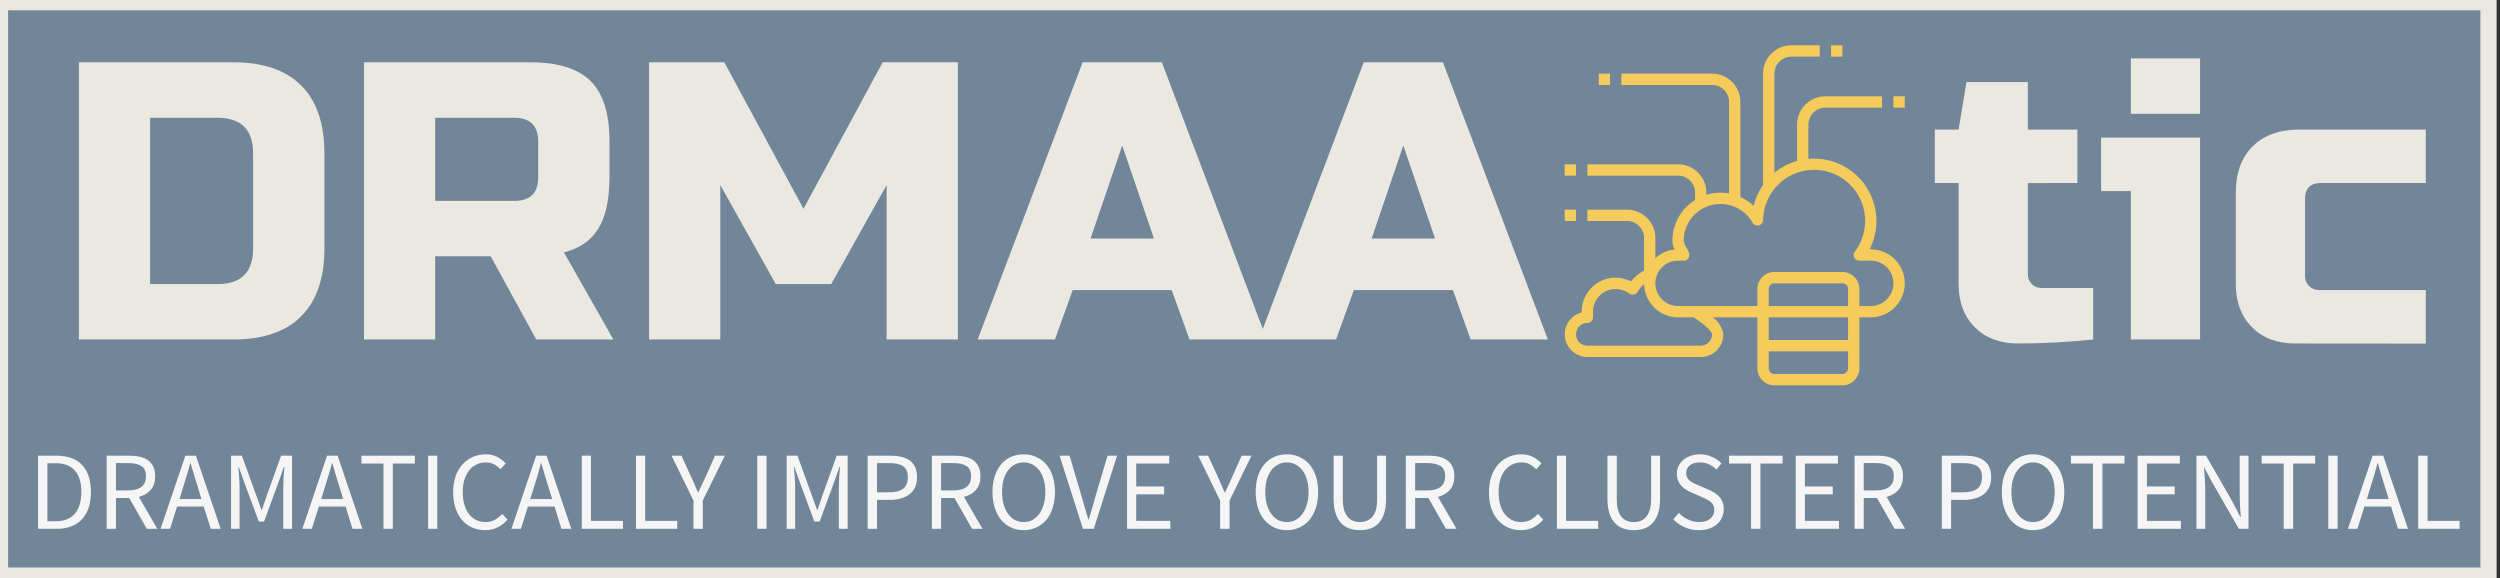 <svg width="231.062" height="53.425" viewBox="0 0 231.062 53.425" preserveAspectRatio="xMidYMid"
     xmlns="http://www.w3.org/2000/svg">
    <rect x="0" y="0" width="231.062" height="53.425" fill="#333333" stroke="none"/>
    <rect fill="#718698" x="0" y="0.2" width="230" height="53" class="background"
          style="stroke-width:1.5; stroke: #EBE8E1"/>
    <g fill="#EBE8E1" transform="translate(5.093,2.877)">
        <g class="tp-name" transform="translate(139,0)">
            <svg fill="#F5CB5C" width="33" height="33" class="image-svg-svg primary" version="1.1" viewBox="1 1 63 60">
                <path d="M 56,38 H 55.79 A 10.792,10.792 0 0 0 57,33 11.007,11.007 0 0 0 46,22 c -0.34,0 -0.67,0.02 -1,0.05 V 16 a 3.009,3.009 0 0 1 3,-3 H 58 V 11 H 48 a 5,5 0 0 0 -5,5 v 6.41 a 11,11 0 0 0 -4,2.08 V 7 a 3.009,3.009 0 0 1 3,-3 h 5 V 2 H 42 A 5,5 0 0 0 37,7 V 26.66 A 10.951,10.951 0 0 0 35.33,30.33 8.648,8.648 0 0 0 33,28.77 V 12 A 5,5 0 0 0 28,7 H 12 v 2 h 16 a 3.009,3.009 0 0 1 3,3 v 16.14 a 8.3,8.3 0 0 0 -4,0.24 V 28 A 5,5 0 0 0 22,23 H 6 v 2 h 16 a 3.009,3.009 0 0 1 3,3 v 1.3 a 8.5,8.5 0 0 0 -4,7.2 3.507,3.507 0 0 0 0.4,1.53 5.952,5.952 0 0 0 -3.4,1.53 V 36 A 5,5 0 0 0 13,31 H 6 v 2 h 7 a 3.009,3.009 0 0 1 3,3 v 5.75 A 6.981,6.981 0 0 0 13.71,43.67 6.262,6.262 0 0 0 11,43 6,6 0 0 0 5,49 v 0.13 A 4,4 0 0 0 6,57 h 20 a 4,4 0 0 0 4,-4 4.6,4.6 0 0 0 -1.88,-3 H 36 v 9 a 3.009,3.009 0 0 0 3,3 h 12 a 3.009,3.009 0 0 0 3,-3 v -9 h 2 A 6,6 0 0 0 56,38 Z M 26,55 H 6 a 2,2 0 0 1 0,-4 1,1 0 0 0 1,-1 v -1 a 4,4 0 0 1 4,-4 4.4,4.4 0 0 1 2.42,0.82 1.011,1.011 0 0 0 0.79,0.16 1.055,1.055 0 0 0 0.65,-0.46 5.51,5.51 0 0 1 1.15,-1.37 A 6,6 0 0 0 22,50 h 2.72 c 1.71,1.05 3.28,2.47 3.28,3 a 2.006,2.006 0 0 1 -2,2 z m 26,4 a 1,1 0 0 1 -1,1 H 39 a 1,1 0 0 1 -1,-1 v -3 h 14 z m 0,-5 H 38 v -4 h 14 z m 0,-6 H 38 v -3 a 1,1 0 0 1 1,-1 h 12 a 1,1 0 0 1 1,1 z m 4,0 H 54 V 45 A 3.009,3.009 0 0 0 51,42 H 39 a 3.009,3.009 0 0 0 -3,3 v 3 H 22 a 4,4 0 0 1 0,-8 h 1 A 1.014,1.014 0 0 0 23.82,39.58 1.035,1.035 0 0 0 23.94,38.66 6.909,6.909 0 0 0 23.47,37.67 3.068,3.068 0 0 1 23,36.5 6.492,6.492 0 0 1 35.14,33.29 1,1 0 0 0 37.01,32.81 9,9 0 1 1 53.19,38.4 1,1 0 0 0 53.99,40 H 56 a 4,4 0 0 1 0,8 z"/>
                <rect class="breathing" x="8" y="7" width="2" height="2"/>
                <rect class="breathing" x="2" y="23" width="2" height="2"/>
                <rect class="breathing" x="49" y="2" width="2" height="2"/>
                <rect class="breathing" x="60" y="11" width="2" height="2"/>
                <rect class="breathing" x="2" y="31" width="2" height="2"/>
            </svg>
        </g>

        <g transform="translate(0,28.5)">
            <path d="m 2.2,-25.62 h 14.27 q 4.13,0 6.27,2.14 2.15,2.14 2.15,6.28 v 0 8.78 q 0,4.14 -2.15,6.28 Q 20.6,0 16.47,0 V 0 H 2.2 Z m 16.1,17.2 v -8.78 q 0,-3.29 -3.3,-3.29 v 0 H 8.78 V -5.12 H 15 q 3.3,0 3.3,-3.3 z M 28.55,0 v -25.62 h 15.37 q 3.84,0 5.58,1.74 1.74,1.74 1.74,5.58 v 0 3.3 q 0,3.03 -1.01,4.72 -1.01,1.68 -3.2,2.23 v 0 L 51.6,0 H 44.47 L 40.26,-7.69 H 35.13 V 0 Z m 16.1,-15 v -3.3 q 0,-2.19 -2.2,-2.19 v 0 h -7.32 v 7.68 h 7.32 q 2.2,0 2.2,-2.19 z m 32.2,15 v -14.27 l -5.12,9.15 h -5.12 l -5.13,-9.15 V 0 H 54.9 v -25.62 h 6.95 l 7.32,13.54 7.32,-13.54 h 6.95 V 0 Z M 94.05,-4.57 92.41,0 h -7.14 l 9.7,-25.62 h 7.32 L 111.99,0 h -7.14 l -1.65,-4.57 z m 4.58,-13.36 -2.93,8.6 h 5.86 z M 120.04,-4.57 118.39,0 h -7.14 l 9.7,-25.62 h 7.32 L 137.97,0 h -7.14 l -1.64,-4.57 z m 4.57,-13.36 -2.93,8.6 h 5.86 z"/>
        </g>

        <g transform="translate(173,28.5)">
            <path d="M 15.37,-4.76 V 0 Q 11.82,0.37 8.42,0.37 v 0 q -2.49,0 -3.99,-1.5 -1.5,-1.5 -1.5,-3.99 v 0 -9.34 h -2.2 v -4.94 h 2.2 l 0.73,-4.39 h 5.67 v 4.39 h 4.58 v 4.94 H 9.33 v 8.42 q 0,0.55 0.37,0.92 0.36,0.36 0.91,0.36 v 0 z m 0.73,-13.9 h 9.15 V 0 h -6.4 V -13.72 H 16.1 Z m 2.75,-2.2 v -5.12 h 6.4 v 5.12 z m 27.26,15.74 v 5.5 Q 39.27,0.37 34.04,0.37 v 0 q -2.49,0 -3.99,-1.5 -1.5,-1.5 -1.5,-3.99 v 0 -8.42 q 0,-2.75 1.55,-4.3 1.56,-1.56 4.3,-1.56 v 0 h 11.71 v 4.94 h -9.7 q -1.46,0 -1.46,1.47 v 0 7.13 q 0,0.55 0.37,0.92 0.36,0.37 0.91,0.37 v 0 q 3.29,0 9.88,0.0 z"/>
        </g>

        <g fill="whitesmoke" class="typewriter" transform="translate(-2.5,46)">
            <g transform="scale(1.25)">
                <path d="m 0.74,0 v -5.41 h 1.35 q 1.26,0 1.91,0.69 0.65,0.7 0.65,1.99 v 0 q 0,0.64 -0.16,1.15 Q 4.32,-1.07 4,-0.72 3.68,-0.37 3.21,-0.19 2.74,0 2.13,0 v 0 z m 0.69,-0.56 h 0.61 q 0.95,0 1.43,-0.57 0.47,-0.57 0.47,-1.6 v 0 Q 3.94,-3.76 3.47,-4.3 2.99,-4.85 2.04,-4.85 v 0 H 1.43 Z m 5.07,-4.3 v 2.02 h 0.9 q 0.64,0 0.98,-0.26 0.34,-0.26 0.34,-0.79 v 0 Q 8.72,-4.43 8.38,-4.64 8.04,-4.86 7.4,-4.86 v 0 z M 9.56,0 H 8.78 L 7.48,-2.28 H 6.5 V 0 H 5.81 V -5.41 H 7.5 q 0.42,0 0.77,0.08 0.35,0.08 0.6,0.26 0.25,0.18 0.39,0.47 0.14,0.29 0.14,0.71 v 0 q 0,0.63 -0.33,1.01 -0.33,0.38 -0.88,0.52 v 0 z m 1.64,-2.2 h 1.62 l -0.25,-0.83 q -0.15,-0.45 -0.28,-0.9 -0.14,-0.45 -0.27,-0.92 v 0 h -0.03 q -0.12,0.47 -0.26,0.92 -0.13,0.45 -0.28,0.9 v 0 z M 13.51,0 12.99,-1.65 H 11.02 L 10.5,0 H 9.8 l 1.83,-5.41 h 0.78 L 14.24,0 Z m 1.5,0 v -5.41 h 0.8 l 1.05,2.9 0.4,1.11 h 0.03 l 0.38,-1.11 1.04,-2.9 h 0.81 V 0 h -0.65 v -2.98 q 0,-0.36 0.02,-0.8 0.03,-0.43 0.07,-0.8 v 0 h -0.04 l -0.43,1.21 -1.04,2.83 h -0.39 l -1.05,-2.83 -0.43,-1.21 h -0.03 q 0.03,0.37 0.06,0.8 0.03,0.44 0.03,0.8 v 0 V 0 Z m 6.67,-2.2 H 23.3 L 23.05,-3.03 Q 22.9,-3.48 22.77,-3.93 22.63,-4.38 22.5,-4.85 v 0 h -0.03 q -0.12,0.47 -0.26,0.92 -0.13,0.45 -0.28,0.9 v 0 z M 23.99,0 23.48,-1.65 H 21.5 L 20.98,0 h -0.7 l 1.83,-5.41 h 0.78 L 24.72,0 Z m 2.29,0 v -4.83 h -1.63 v -0.58 h 3.95 v 0.58 H 26.97 V 0 Z m 3.3,0 v -5.41 h 0.68 V 0 Z m 1.85,-2.7 v 0 q 0,-0.66 0.18,-1.18 0.18,-0.51 0.51,-0.88 0.32,-0.36 0.76,-0.55 0.44,-0.2 0.96,-0.2 v 0 q 0.49,0 0.87,0.2 0.37,0.21 0.61,0.47 v 0 l -0.39,0.44 q -0.22,-0.23 -0.48,-0.37 -0.26,-0.14 -0.6,-0.14 v 0 q -0.39,0 -0.7,0.16 -0.32,0.15 -0.54,0.43 -0.22,0.29 -0.35,0.69 -0.12,0.41 -0.12,0.91 v 0 q 0,0.51 0.12,0.92 0.12,0.41 0.33,0.7 0.22,0.28 0.53,0.44 0.31,0.16 0.69,0.16 v 0 q 0.4,0 0.69,-0.16 0.3,-0.16 0.56,-0.44 v 0 l 0.39,0.42 q -0.32,0.37 -0.73,0.57 -0.4,0.21 -0.92,0.21 v 0 Q 33.29,0.1 32.85,-0.09 32.42,-0.28 32.1,-0.64 31.79,-1 31.61,-1.52 31.43,-2.04 31.43,-2.7 Z m 5.7,0.5 h 1.62 L 38.5,-3.03 q -0.15,-0.45 -0.28,-0.9 -0.13,-0.45 -0.27,-0.92 v 0 h -0.03 q -0.12,0.47 -0.25,0.92 -0.14,0.45 -0.28,0.9 v 0 z M 39.44,0 38.93,-1.65 H 36.96 L 36.44,0 h -0.7 l 1.83,-5.41 h 0.77 L 40.17,0 Z m 1.5,0 v -5.41 h 0.68 v 4.82 h 2.37 V 0 Z m 4.01,0 v -5.41 h 0.68 v 4.82 H 48 V 0 Z m 4.25,0 v -2.09 l -1.62,-3.32 h 0.73 l 0.7,1.53 q 0.13,0.29 0.26,0.58 0.12,0.29 0.26,0.6 v 0 h 0.03 q 0.14,-0.31 0.28,-0.6 0.14,-0.29 0.27,-0.58 v 0 l 0.69,-1.53 h 0.72 l -1.63,3.32 V 0 Z m 4.72,0 V -5.41 H 54.6 V 0 Z m 2.17,0 v -5.41 h 0.8 l 1.05,2.9 0.4,1.11 h 0.03 l 0.38,-1.11 1.04,-2.9 H 60.6 V 0 h -0.65 v -2.98 q 0,-0.36 0.02,-0.8 0.03,-0.43 0.07,-0.8 v 0 H 60 l -0.43,1.21 -1.04,2.83 h -0.39 l -1.05,-2.83 -0.43,-1.21 h -0.03 q 0.03,0.37 0.06,0.8 0.03,0.44 0.03,0.8 v 0 V 0 Z m 5.99,0 v -5.41 h 1.66 q 0.44,0 0.81,0.08 0.38,0.09 0.64,0.27 0.25,0.19 0.4,0.49 0.14,0.31 0.14,0.75 v 0 q 0,0.43 -0.14,0.74 -0.15,0.32 -0.41,0.52 -0.26,0.21 -0.63,0.31 -0.37,0.11 -0.81,0.11 v 0 H 62.77 V 0 Z m 0.69,-2.7 h 0.89 q 0.7,0 1.05,-0.27 0.34,-0.27 0.34,-0.85 v 0 q 0,-0.58 -0.35,-0.81 -0.34,-0.23 -1.04,-0.23 v 0 h -0.89 z m 4.74,-2.16 v 2.02 h 0.91 q 0.64,0 0.97,-0.26 0.34,-0.26 0.34,-0.79 v 0 q 0,-0.54 -0.34,-0.75 -0.33,-0.22 -0.97,-0.22 v 0 z M 70.57,0 H 69.8 L 68.5,-2.28 H 67.51 V 0 h -0.68 v -5.41 h 1.69 q 0.41,0 0.76,0.08 0.35,0.08 0.61,0.26 0.25,0.18 0.39,0.47 0.14,0.29 0.14,0.71 v 0 q 0,0.63 -0.33,1.01 -0.33,0.38 -0.89,0.52 v 0 z m 3.05,0.1 v 0 q -0.52,0 -0.94,-0.2 -0.42,-0.2 -0.73,-0.56 -0.3,-0.37 -0.47,-0.89 -0.17,-0.53 -0.17,-1.18 v 0 q 0,-0.65 0.17,-1.17 0.17,-0.51 0.47,-0.87 0.31,-0.36 0.73,-0.55 0.42,-0.19 0.94,-0.19 v 0 q 0.51,0 0.93,0.2 0.43,0.19 0.74,0.55 0.31,0.36 0.47,0.87 0.17,0.52 0.17,1.16 v 0 q 0,0.65 -0.17,1.18 -0.16,0.52 -0.47,0.89 -0.31,0.36 -0.74,0.56 -0.42,0.2 -0.93,0.2 z m 0,-0.6 v 0 q 0.36,0 0.65,-0.16 0.29,-0.16 0.5,-0.45 0.21,-0.29 0.33,-0.7 0.12,-0.41 0.12,-0.92 v 0 q 0,-0.5 -0.12,-0.91 -0.12,-0.4 -0.33,-0.68 -0.21,-0.28 -0.5,-0.43 -0.29,-0.16 -0.65,-0.16 v 0 q -0.37,0 -0.66,0.16 -0.29,0.15 -0.5,0.43 -0.21,0.28 -0.33,0.68 -0.11,0.41 -0.11,0.91 v 0 q 0,0.51 0.11,0.92 0.12,0.41 0.33,0.7 0.21,0.29 0.5,0.45 0.29,0.16 0.66,0.16 z M 78,0 76.27,-5.41 h 0.74 l 0.86,2.92 q 0.15,0.49 0.26,0.9 0.11,0.41 0.27,0.89 v 0 h 0.03 q 0.15,-0.48 0.27,-0.89 0.11,-0.41 0.25,-0.9 v 0 l 0.87,-2.92 h 0.7 L 78.8,0 Z m 3.26,0 v -5.41 h 3.12 v 0.58 h -2.44 v 1.7 H 84 v 0.58 h -2.06 v 1.96 h 2.52 V 0 Z m 6.88,0 v -2.09 l -1.62,-3.32 h 0.73 l 0.71,1.53 q 0.13,0.29 0.25,0.58 0.12,0.29 0.26,0.6 v 0 h 0.04 q 0.14,-0.31 0.28,-0.6 0.14,-0.29 0.26,-0.58 v 0 l 0.69,-1.53 h 0.72 l -1.62,3.32 V 0 Z m 4.94,0.1 v 0 q -0.52,0 -0.94,-0.2 -0.42,-0.2 -0.73,-0.56 -0.31,-0.37 -0.47,-0.89 -0.17,-0.53 -0.17,-1.18 v 0 q 0,-0.65 0.17,-1.17 0.16,-0.51 0.47,-0.87 0.31,-0.36 0.73,-0.55 0.42,-0.19 0.94,-0.19 v 0 q 0.51,0 0.93,0.2 0.43,0.19 0.74,0.55 0.3,0.36 0.47,0.87 0.17,0.52 0.17,1.16 v 0 q 0,0.65 -0.17,1.18 -0.17,0.52 -0.47,0.89 -0.31,0.36 -0.74,0.56 -0.42,0.2 -0.93,0.2 z m 0,-0.6 v 0 q 0.36,0 0.65,-0.16 0.29,-0.16 0.5,-0.45 0.21,-0.29 0.33,-0.7 0.12,-0.41 0.12,-0.92 v 0 q 0,-0.5 -0.12,-0.91 -0.12,-0.4 -0.33,-0.68 -0.21,-0.28 -0.5,-0.43 -0.29,-0.16 -0.65,-0.16 v 0 q -0.37,0 -0.66,0.16 -0.29,0.15 -0.5,0.43 -0.21,0.28 -0.33,0.68 -0.11,0.41 -0.11,0.91 v 0 q 0,0.51 0.11,0.92 0.12,0.41 0.33,0.7 0.21,0.29 0.5,0.45 0.29,0.16 0.66,0.16 z m 3.45,-1.73 v -3.18 h 0.68 v 3.19 q 0,0.49 0.1,0.82 0.1,0.33 0.27,0.53 0.17,0.19 0.4,0.28 0.23,0.09 0.5,0.09 v 0 q 0.27,0 0.5,-0.09 0.23,-0.09 0.4,-0.28 0.18,-0.2 0.28,-0.53 0.09,-0.33 0.09,-0.82 v 0 -3.19 h 0.66 v 3.18 q 0,0.65 -0.14,1.09 -0.15,0.45 -0.41,0.72 -0.26,0.28 -0.62,0.4 -0.35,0.12 -0.76,0.12 v 0 q -0.42,0 -0.77,-0.12 -0.36,-0.12 -0.62,-0.4 -0.26,-0.27 -0.41,-0.72 -0.15,-0.44 -0.15,-1.09 z m 6.03,-2.63 v 2.02 h 0.9 q 0.64,0 0.98,-0.26 0.34,-0.26 0.34,-0.79 v 0 q 0,-0.54 -0.34,-0.75 -0.34,-0.22 -0.98,-0.22 v 0 z M 105.62,0 h -0.78 l -1.3,-2.28 h -0.98 V 0 h -0.69 v -5.41 h 1.69 q 0.42,0 0.77,0.08 0.35,0.08 0.6,0.26 0.25,0.18 0.39,0.47 0.14,0.29 0.14,0.71 v 0 q 0,0.63 -0.33,1.01 -0.33,0.38 -0.88,0.52 v 0 z m 2.4,-2.7 v 0 q 0,-0.66 0.18,-1.18 0.18,-0.51 0.5,-0.88 0.32,-0.36 0.76,-0.55 0.44,-0.2 0.96,-0.2 v 0 q 0.5,0 0.87,0.2 0.37,0.21 0.61,0.47 v 0 l -0.39,0.44 q -0.21,-0.23 -0.47,-0.37 -0.26,-0.14 -0.61,-0.14 v 0 q -0.39,0 -0.7,0.16 -0.31,0.15 -0.53,0.43 -0.23,0.29 -0.35,0.69 -0.12,0.41 -0.12,0.91 v 0 q 0,0.51 0.12,0.92 0.11,0.41 0.33,0.7 0.21,0.28 0.52,0.44 0.31,0.16 0.7,0.16 v 0 q 0.4,0 0.69,-0.16 0.29,-0.16 0.55,-0.44 v 0 l 0.39,0.42 q -0.32,0.37 -0.72,0.57 -0.41,0.21 -0.93,0.21 v 0 q -0.51,0 -0.94,-0.19 -0.43,-0.19 -0.75,-0.55 -0.32,-0.36 -0.5,-0.88 -0.17,-0.52 -0.17,-1.18 z m 5.02,2.7 v -5.41 h 0.68 v 4.82 h 2.37 V 0 Z m 3.74,-2.23 v -3.18 h 0.69 v 3.19 q 0,0.49 0.09,0.82 0.1,0.33 0.27,0.53 0.17,0.19 0.4,0.28 0.23,0.09 0.5,0.09 v 0 q 0.27,0 0.5,-0.09 0.23,-0.09 0.4,-0.28 0.18,-0.2 0.28,-0.53 0.1,-0.33 0.1,-0.82 v 0 -3.19 h 0.66 v 3.18 q 0,0.65 -0.15,1.09 -0.15,0.45 -0.41,0.72 -0.26,0.28 -0.62,0.4 -0.35,0.12 -0.76,0.12 v 0 q -0.41,0 -0.77,-0.12 -0.36,-0.12 -0.62,-0.4 -0.26,-0.27 -0.41,-0.72 -0.15,-0.44 -0.15,-1.09 z m 4.87,1.53 0.41,-0.48 q 0.29,0.31 0.68,0.49 0.39,0.19 0.81,0.19 v 0 q 0.54,0 0.83,-0.25 0.3,-0.24 0.3,-0.64 v 0 q 0,-0.2 -0.07,-0.35 -0.07,-0.14 -0.19,-0.24 -0.12,-0.11 -0.28,-0.19 -0.17,-0.08 -0.36,-0.17 v 0 l -0.77,-0.34 q -0.19,-0.08 -0.39,-0.2 -0.2,-0.11 -0.36,-0.28 -0.15,-0.16 -0.25,-0.39 -0.1,-0.23 -0.1,-0.52 v 0 q 0,-0.31 0.13,-0.57 0.13,-0.27 0.35,-0.46 0.23,-0.19 0.54,-0.3 0.31,-0.11 0.68,-0.11 v 0 q 0.49,0 0.9,0.19 0.41,0.18 0.7,0.48 v 0 l -0.37,0.45 q -0.25,-0.24 -0.55,-0.38 -0.3,-0.14 -0.68,-0.14 v 0 q -0.45,0 -0.73,0.21 -0.28,0.21 -0.28,0.59 v 0 q 0,0.19 0.08,0.33 0.08,0.14 0.21,0.24 0.13,0.1 0.29,0.18 0.16,0.08 0.32,0.14 v 0 l 0.77,0.33 q 0.23,0.1 0.44,0.23 0.2,0.13 0.35,0.3 0.15,0.17 0.24,0.39 0.08,0.23 0.08,0.53 v 0 q 0,0.32 -0.13,0.6 -0.12,0.28 -0.36,0.49 -0.24,0.21 -0.58,0.33 -0.34,0.12 -0.77,0.12 v 0 q -0.57,0 -1.05,-0.22 Q 122,-0.33 121.65,-0.7 Z M 127.4,0 v -4.83 h -1.63 v -0.58 h 3.96 v 0.58 h -1.64 V 0 Z m 3.3,0 v -5.41 h 3.12 v 0.58 h -2.44 v 1.7 h 2.06 v 0.58 h -2.06 v 1.96 h 2.52 V 0 Z m 5.03,-4.86 v 2.02 h 0.91 q 0.63,0 0.97,-0.26 0.34,-0.26 0.34,-0.79 v 0 q 0,-0.54 -0.34,-0.75 -0.34,-0.22 -0.97,-0.22 v 0 z M 138.79,0 h -0.78 l -1.3,-2.28 h -0.98 V 0 h -0.68 v -5.41 h 1.69 q 0.41,0 0.76,0.08 0.35,0.08 0.6,0.26 0.25,0.18 0.39,0.47 0.14,0.29 0.14,0.71 v 0 q 0,0.63 -0.33,1.01 -0.33,0.38 -0.88,0.52 v 0 z m 2.71,0 v -5.41 h 1.66 q 0.44,0 0.82,0.08 0.37,0.09 0.63,0.27 0.26,0.19 0.4,0.49 0.14,0.31 0.14,0.75 v 0 q 0,0.43 -0.14,0.74 -0.14,0.32 -0.41,0.52 -0.26,0.21 -0.63,0.31 -0.37,0.11 -0.81,0.11 v 0 h -0.97 V 0 Z m 0.69,-2.7 h 0.89 q 0.71,0 1.05,-0.27 0.34,-0.27 0.34,-0.85 v 0 q 0,-0.58 -0.35,-0.81 -0.34,-0.23 -1.04,-0.23 v 0 h -0.89 z m 6.06,2.8 v 0 q -0.51,0 -0.94,-0.2 -0.42,-0.2 -0.73,-0.56 -0.3,-0.37 -0.47,-0.89 -0.17,-0.53 -0.17,-1.18 v 0 q 0,-0.65 0.17,-1.17 0.17,-0.51 0.47,-0.87 0.31,-0.36 0.73,-0.55 0.43,-0.19 0.94,-0.19 v 0 q 0.51,0 0.93,0.2 0.43,0.19 0.74,0.55 0.31,0.36 0.47,0.87 0.17,0.52 0.17,1.16 v 0 q 0,0.65 -0.17,1.18 -0.16,0.52 -0.47,0.89 -0.31,0.36 -0.74,0.56 -0.42,0.2 -0.93,0.2 z m 0,-0.6 v 0 q 0.36,0 0.65,-0.16 0.29,-0.16 0.5,-0.45 0.22,-0.29 0.33,-0.7 0.12,-0.41 0.12,-0.92 v 0 q 0,-0.5 -0.12,-0.91 -0.11,-0.4 -0.33,-0.68 -0.21,-0.28 -0.5,-0.43 -0.29,-0.16 -0.65,-0.16 v 0 q -0.37,0 -0.66,0.16 -0.29,0.15 -0.5,0.43 -0.21,0.28 -0.33,0.68 -0.11,0.41 -0.11,0.91 v 0 q 0,0.51 0.11,0.92 0.12,0.41 0.33,0.7 0.21,0.29 0.5,0.45 0.29,0.16 0.66,0.16 z m 4.43,0.5 v -4.83 h -1.63 v -0.58 h 3.96 v 0.58 h -1.63 V 0 Z m 3.3,0 v -5.41 h 3.12 v 0.58 h -2.43 v 1.7 h 2.05 v 0.58 h -2.05 v 1.96 h 2.51 V 0 Z m 4.35,0 v -5.41 h 0.71 l 1.95,3.4 0.58,1.12 h 0.04 q -0.03,-0.41 -0.06,-0.85 -0.02,-0.45 -0.02,-0.87 v 0 -2.8 h 0.65 V 0 h -0.71 l -1.96,-3.41 -0.59,-1.11 h -0.03 q 0.03,0.41 0.06,0.84 0.03,0.42 0.03,0.85 v 0 V 0 Z m 6.45,0 v -4.83 h -1.63 v -0.58 h 3.96 v 0.58 h -1.63 V 0 Z m 3.3,0 v -5.41 h 0.69 V 0 Z m 2.85,-2.2 h 1.62 l -0.26,-0.83 q -0.14,-0.45 -0.28,-0.9 -0.13,-0.45 -0.26,-0.92 v 0 h -0.03 q -0.13,0.47 -0.26,0.92 -0.13,0.45 -0.28,0.9 v 0 z m 2.3,2.2 -0.51,-1.65 h -1.97 L 172.23,0 h -0.7 l 1.83,-5.41 h 0.78 L 175.97,0 Z m 1.5,0 v -5.41 h 0.69 v 4.82 h 2.37 V 0 Z"/>
            </g>
        </g>
    </g>
</svg>
